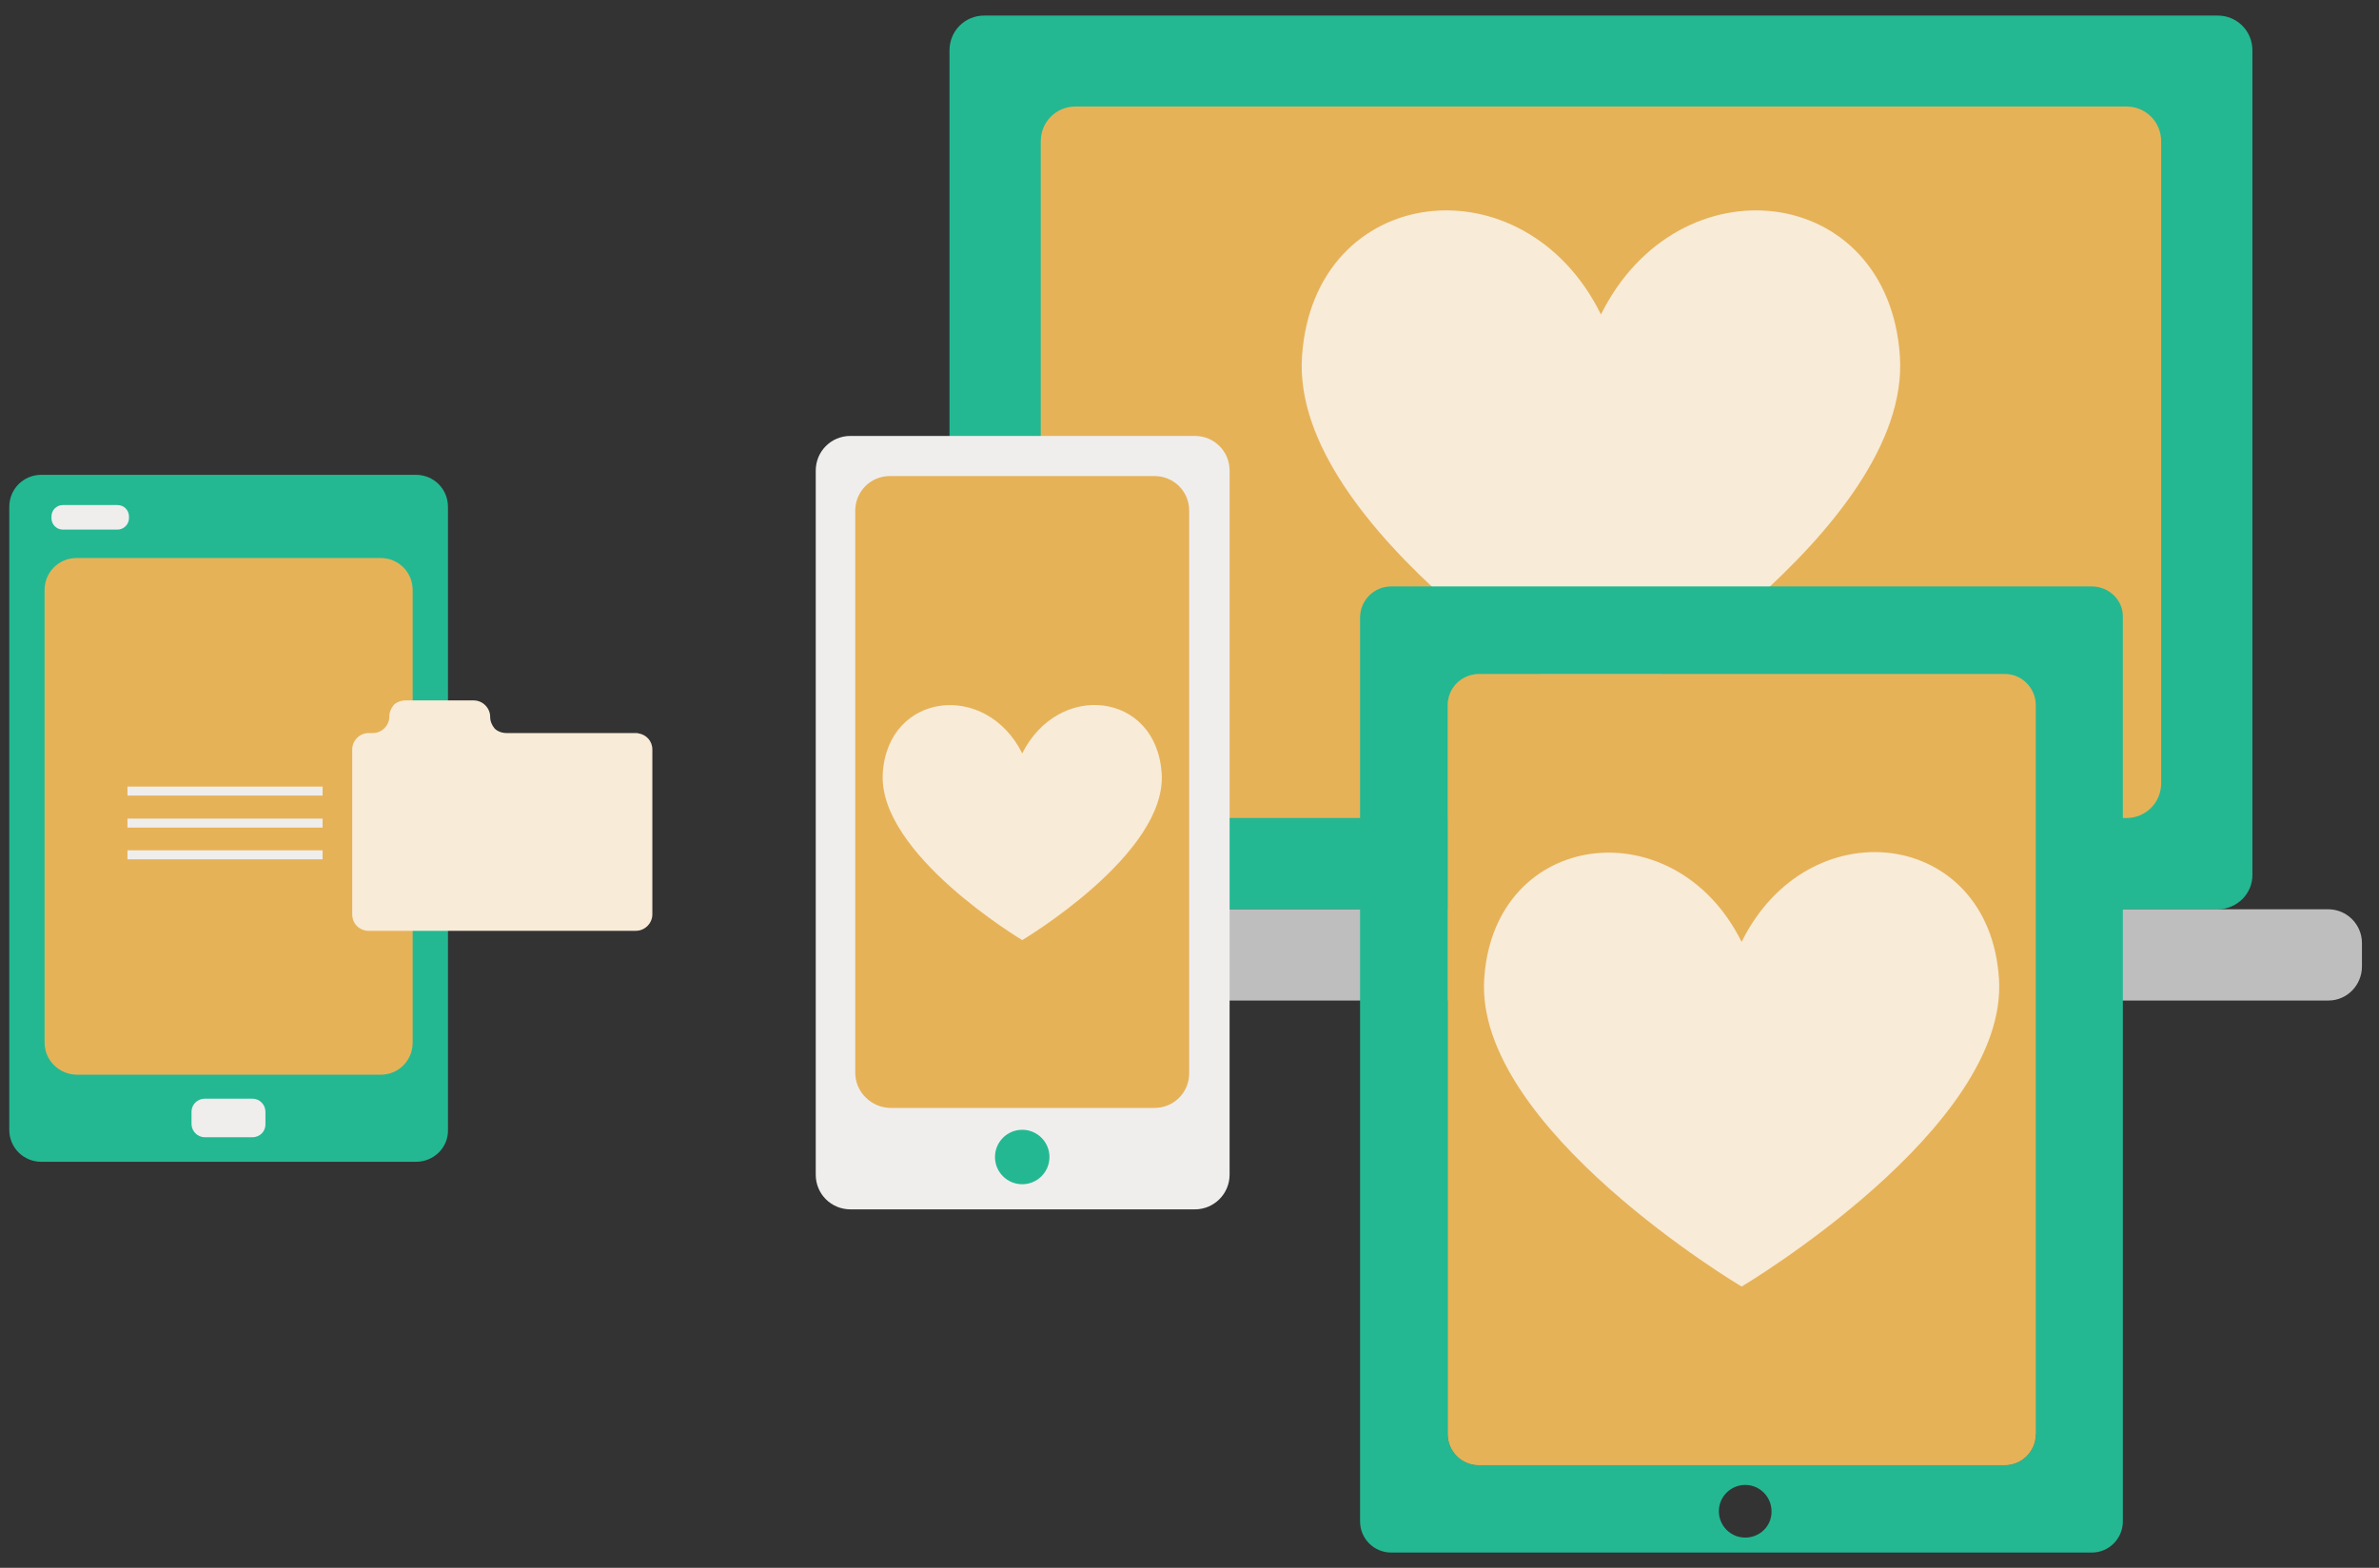<?xml version="1.0" encoding="utf-8"?>
<!-- Generator: Adobe Illustrator 19.2.0, SVG Export Plug-In . SVG Version: 6.00 Build 0)  -->
<svg version="1.1" id="Layer_1" xmlns="http://www.w3.org/2000/svg" xmlns:xlink="http://www.w3.org/1999/xlink" x="0px" y="0px"
	 viewBox="0 0 795 524" style="enable-background:new 0 0 795 524;" xml:space="preserve">
<rect x="0" y="0" width="795" height="524" fill="#333333" stroke="none"/>
<style type="text/css">
	.st0{fill:#23B892;}
	.st1{fill:#E6B258;}
	.st2{fill:#EFEEED;}
	.st3{fill:#F8EBD7;}
	.st4{fill:#BEBEBF;}
	.st5{fill:none;stroke:#EFEEED;stroke-width:3;stroke-miterlimit:10;}
</style>
<path class="st0" d="M139,388.3H13.8c-5.9,0-10.7-4.7-10.7-10.7V169.4c0-5.9,4.7-10.7,10.7-10.7H139c5.9,0,10.7,4.7,10.7,10.7v208.1
	C149.9,383.5,145,388.3,139,388.3z"/>
<path class="st1" d="M14.9,348.4V197.2c0-5.9,4.7-10.7,10.7-10.7h101.6c5.9,0,10.7,4.7,10.7,10.7v151.3c0,5.9-4.7,10.7-10.7,10.7
	H25.7C19.7,359.1,14.9,354.4,14.9,348.4z"/>
<path class="st2" d="M39.3,177H21c-2.1,0-3.8-1.7-3.8-3.8v-0.6c0-2.1,1.7-3.8,3.8-3.8h18.3c2.1,0,3.8,1.7,3.8,3.8v0.6
	C43.1,175.3,41.3,177,39.3,177z"/>
<path class="st2" d="M84.3,380.1H68.5c-2.5,0-4.5-2-4.5-4.5v-4c0-2.5,2-4.4,4.5-4.4h15.8c2.5,0,4.4,2,4.4,4.4v4
	C88.8,378.2,86.8,380.1,84.3,380.1z"/>
<path class="st3" d="M218,250.5v55.1c0,3-2.5,5.5-5.5,5.5h-89.3c-0.8,0-1.5-0.1-2.3-0.5c-1.9-0.8-3.2-2.7-3.2-5v-55.1
	c0-3,2.5-5.5,5.5-5.5h1.4c3,0,5.5-2.5,5.5-5.5c0-1.5,0.6-2.8,1.5-3.9c0.9-0.9,2.4-1.5,3.9-1.5h22.8c3,0,5.5,2.5,5.5,5.5
	c0,1.5,0.6,2.8,1.5,3.9c0.9,0.9,2.4,1.5,3.9,1.5h43.2c0.4,0,0.7,0,0.9,0.1l0,0C216,245.5,218,247.7,218,250.5z"/>
<g>
	<path class="st0" d="M741.1,303.9H328.9c-6.4,0-11.6-5.1-11.6-11.6V16.8c0-6.4,5.1-11.6,11.6-11.6h412.2c6.4,0,11.6,5.1,11.6,11.6
		v275.5C752.8,298.7,747.5,303.9,741.1,303.9z"/>
	<path class="st1" d="M347.8,261.8V47.2c0-6.4,5.1-11.6,11.6-11.6h351.2c6.4,0,11.6,5.1,11.6,11.6v214.6c0,6.4-5.1,11.6-11.6,11.6
		H359.4C353,273.5,347.8,268.2,347.8,261.8z"/>
	<path class="st4" d="M778.1,334.4H292c-6.2,0-11.3-5-11.3-11.3v-7.9c0-6.2,5-11.3,11.3-11.3h486c6.2,0,11.3,5,11.3,11.3v7.8
		C789.3,329.3,784.3,334.4,778.1,334.4z"/>
	<path class="st3" d="M535,238.8c0,0-103.8-61.7-99.9-119.7c3.9-58,74.1-66.3,99.9-14c26-52.3,96.1-44,99.9,14
		C638.7,177,535,238.8,535,238.8z"/>
	<path class="st0" d="M699,196H464.9c-5.8,0-10.4,4.7-10.4,10.4v302.1c0,5.8,4.7,10.4,10.4,10.4H699c5.8,0,10.4-4.7,10.4-10.4V206.4
		C709.6,200.6,704.8,196,699,196z M583.2,513.9c-4.9,0-8.8-4-8.8-8.8c0-4.9,4-8.8,8.8-8.8c4.9,0,8.8,4,8.8,8.8
		C592.1,510,588.1,513.9,583.2,513.9z M680.3,479.3c0,5.8-4.7,10.4-10.4,10.4H494.2c-5.8,0-10.4-4.7-10.4-10.4V235.7
		c0-5.8,4.7-10.4,10.4-10.4h175.6c5.8,0,10.4,4.7,10.4,10.4v243.6H680.3z"/>
	<path class="st0" d="M610.3,485.9c0,4.5-3.7,8.1-8.1,8.1c-4.5,0-8.1-3.7-8.1-8.1c0-4.5,3.7-8.1,8.1-8.1S610.3,481.5,610.3,485.9z"
		/>
	<path class="st0" d="M680.3,235.7v243.6c0,5.8-4.7,10.4-10.4,10.4H494.2c-5.8,0-10.4-4.7-10.4-10.4V235.7c0-5.8,4.7-10.4,10.4-10.4
		h175.6C675.5,225.1,680.3,229.9,680.3,235.7z"/>
	<path class="st1" d="M680.3,235.7v243.6c0,5.8-4.7,10.4-10.4,10.4H494.2c-5.8,0-10.4-4.7-10.4-10.4V235.7c0-5.8,4.7-10.4,10.4-10.4
		h175.6C675.5,225.1,680.3,229.9,680.3,235.7z"/>
	<path class="st3" d="M582,430c0,0-89.4-53.1-86-103c3.3-49.8,63.7-57.2,86-12.2c22.3-45.2,82.7-37.9,86,12.2
		C671.4,376.9,582,430,582,430z"/>
	<path class="st2" d="M399.3,404.2H284.2c-6.4,0-11.6-5.1-11.6-11.6V157.3c0-6.4,5.1-11.6,11.6-11.6h115.1c6.4,0,11.6,5.1,11.6,11.6
		v235.3C410.9,399,405.7,404.2,399.3,404.2z"/>
	<path class="st1" d="M285.8,358.5V170.7c0-6.4,5.1-11.6,11.6-11.6h88.4c6.4,0,11.6,5.1,11.6,11.6v188c0,6.4-5.1,11.6-11.6,11.6
		h-88.4C291.1,370.1,285.8,365,285.8,358.5z"/>
	<circle class="st0" cx="341.6" cy="386.7" r="9.1"/>
	<path class="st3" d="M341.6,314.2c0,0-48.3-28.8-46.6-55.8s34.5-30.9,46.6-6.6c12.2-24.3,44.8-20.5,46.6,6.6
		C390.1,285.4,341.6,314.2,341.6,314.2z"/>
</g>
<line class="st5" x1="42.6" y1="264.4" x2="107.8" y2="264.4"/>
<line class="st5" x1="42.6" y1="275.1" x2="107.8" y2="275.1"/>
<line class="st5" x1="42.6" y1="285.7" x2="107.8" y2="285.7"/>
</svg>
